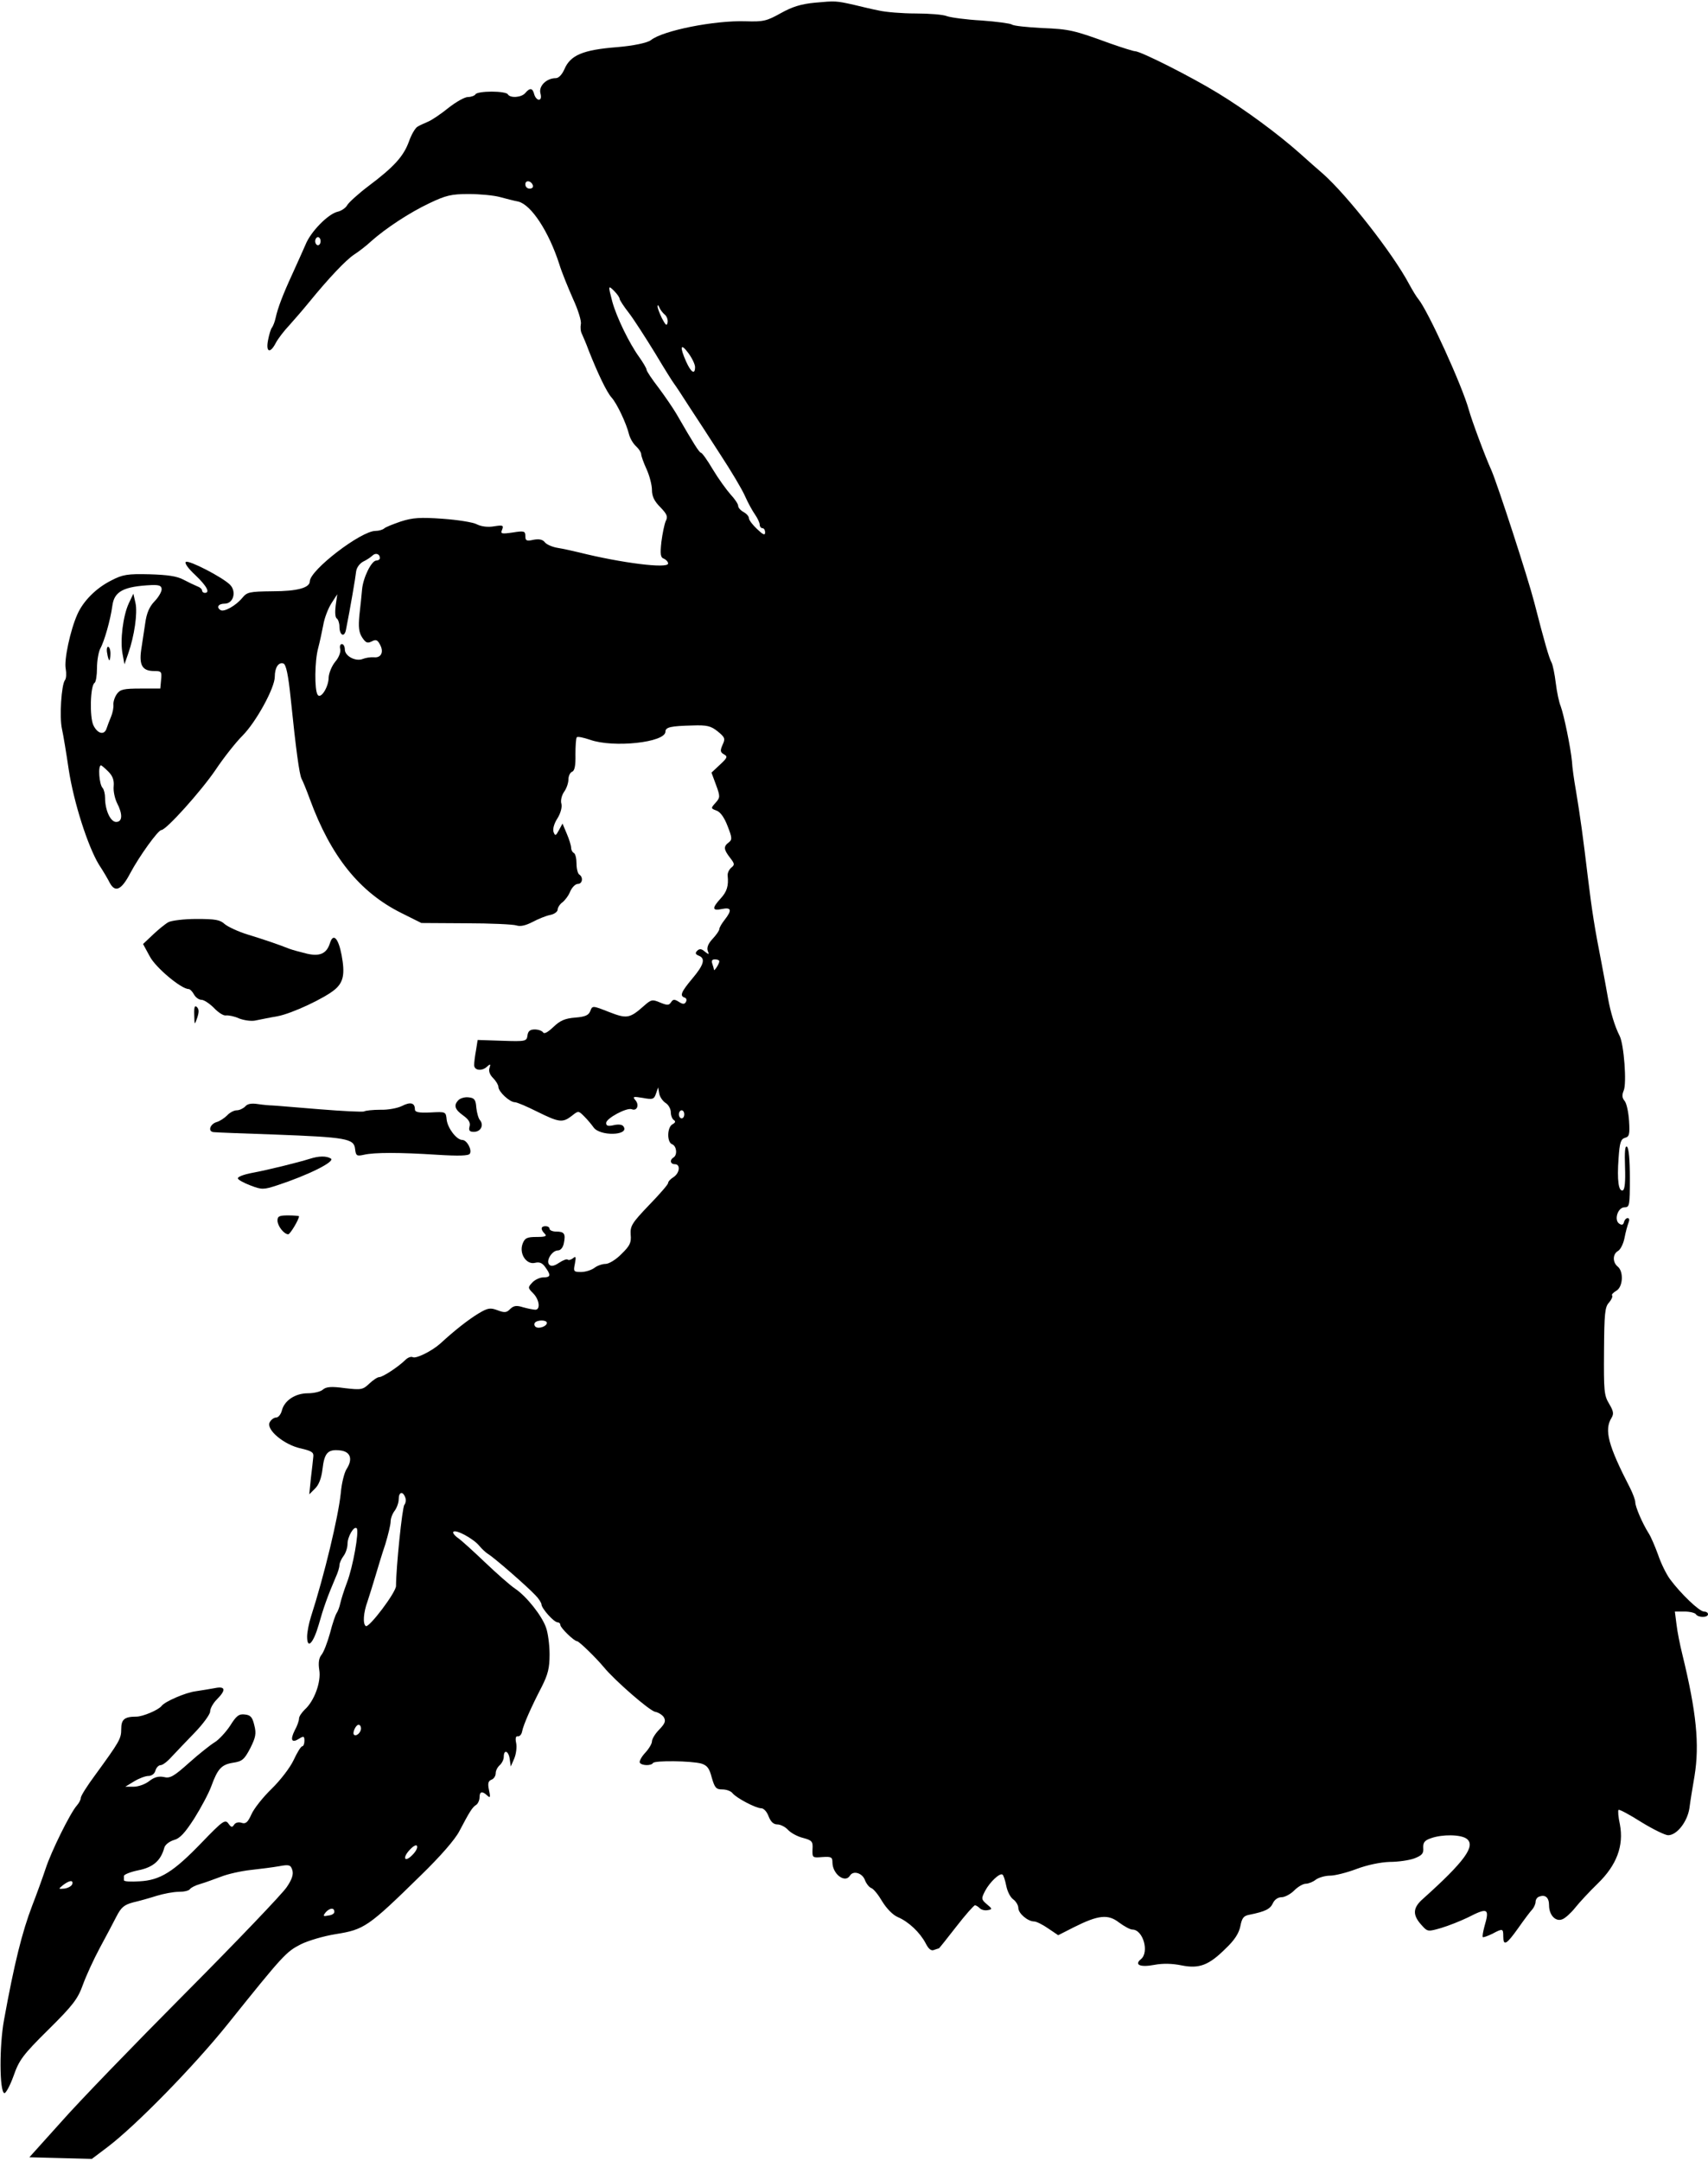 
<svg width="634px" height="802px" viewBox="0 0 634 802" version="1.1" xmlns="http://www.w3.org/2000/svg" xmlns:xlink="http://www.w3.org/1999/xlink">
    <!-- Generator: Sketch 49.2 (51160) - http://www.bohemiancoding.com/sketch -->
    <desc>Created with Sketch.</desc>
    <defs></defs>
    <g id="Page-1" stroke="none" stroke-width="1" fill="none" fill-rule="evenodd">
        <g id="annie-2" fill="#000" fill-rule="nonzero">
            <g id="Group" transform="translate(317.1, 400.6) scale(-1, 1) rotate(-180) translate(-317.1, -400.6) translate(0.1, 0.1)">
                <path d="M302.4,800.1 C297.2,799.6 294,798.6 289.7,796.2 C284.5,793.3 283.3,793 276.7,793.2 C265.3,793.6 246,789.8 241.5,786.2 C240.2,785.2 235,784.1 228.9,783.6 C216.2,782.6 211.6,780.6 209.4,775.4 C208.5,773.4 207.3,772.1 206.2,772.1 C202.8,772.1 199.8,769.2 200.5,766.5 C200.9,765 200.7,764.1 199.9,764.1 C199.3,764.1 198.5,765 198.2,766.1 C197.6,768.5 196.6,768.6 194.9,766.6 C193.5,764.9 189.3,764.6 188.4,766.1 C188.1,766.7 185.4,767.1 182.4,767.1 C179.4,767.1 176.7,766.7 176.4,766.1 C176.1,765.6 174.8,765.1 173.6,765.1 C172.4,765.1 169.2,763.3 166.4,761.1 C163.7,758.9 160.3,756.6 158.9,756 C157.5,755.4 155.7,754.6 154.9,754.1 C154.1,753.7 152.6,751.2 151.7,748.6 C149.7,743.1 146.2,739.2 136.6,732 C132.9,729.2 129.4,726 128.8,725 C128.3,724 126.6,722.8 125.1,722.5 C121.6,721.6 115.2,715.1 113.3,710.3 C112.4,708.3 110.3,703.5 108.5,699.6 C104.9,691.8 103,686.8 102.2,683.1 C101.9,681.7 101.3,680.2 100.9,679.6 C100.4,679.1 99.8,676.9 99.4,674.9 C98.5,670.3 100.2,669.8 102.3,673.9 C103.1,675.4 105.3,678.3 107.2,680.3 C109,682.3 112.3,686.1 114.5,688.8 C122,698 128.3,704.6 131.3,706.6 C133,707.7 135.9,709.9 137.7,711.6 C143.1,716.4 151.9,722.2 159.3,725.7 C165.4,728.6 167.4,729.1 173.9,729.1 C178,729.1 183.2,728.6 185.4,728 C187.6,727.4 190.7,726.6 192.3,726.3 C197.1,725.1 203.6,715.2 207.5,703.1 C208.4,700.1 210.8,694.3 212.6,690.2 C214.5,686.1 215.8,681.9 215.5,680.8 C215.3,679.7 215.4,678.1 215.9,677.2 C216.3,676.3 217.5,673.6 218.4,671.1 C221.8,662.5 225.1,655.6 226.9,653.6 C228.9,651.4 232.4,644 233.4,639.9 C233.8,638.4 234.9,636.5 236,635.5 C237,634.6 237.9,633.2 237.9,632.6 C237.9,631.9 238.8,629.4 239.9,627 C241,624.6 241.9,621.1 241.9,619.3 C241.9,616.9 242.8,615.1 245,612.9 C247.5,610.3 247.9,609.4 247,607.7 C246.5,606.5 245.8,603.1 245.4,600 C244.9,595.4 245.1,594.2 246.3,593.8 C247.2,593.4 247.9,592.6 247.9,592 C247.9,590 230.5,592.2 214.9,596.1 C212.4,596.7 208.8,597.5 206.9,597.8 C205,598.1 202.9,599 202.2,599.8 C201.4,600.9 200.1,601.2 197.9,600.8 C195.3,600.2 194.9,600.5 194.9,602.2 C194.9,604 194.5,604.2 190.2,603.5 C186,602.9 185.6,603 186.3,604.6 C186.9,606.2 186.5,606.3 183.3,605.8 C181.1,605.4 178.6,605.7 177,606.5 C175.6,607.3 169.8,608.2 164.2,608.6 C155.9,609.2 153.1,609 148.7,607.6 C145.8,606.6 143,605.5 142.5,605 C141.9,604.5 140.5,604.1 139.3,604.1 C133.9,604.1 115,589.6 114.9,585.4 C114.9,583 110.3,581.7 101.1,581.7 C92.4,581.6 91.6,581.4 89.8,579.2 C87.5,576.4 83.1,573.9 81.8,574.7 C80.1,575.7 80.9,577.1 83.3,577.1 C86.6,577.1 87.8,581.7 85.2,584.2 C82.3,587 70.1,593.3 68.9,592.6 C68.3,592.2 69.7,590.2 72.4,587.7 C76.7,583.6 78,581.1 75.9,581.1 C75.4,581.1 74.9,581.5 74.9,582 C74.9,582.5 74.1,583.2 73.2,583.5 C72.2,583.9 69.9,585 68,586 C65.6,587.3 62.1,587.8 55.4,588 C47.2,588.2 45.4,587.9 41.2,585.7 C35.6,582.9 30.8,578.1 28.6,573.1 C26,567.3 23.6,556.1 24.3,552.9 C24.6,551.2 24.5,549.3 24,548.7 C22.7,547 21.9,535.1 22.9,530.6 C23.4,528.4 24.5,521.7 25.4,515.6 C27.3,503.2 32.5,487.1 36.6,480.3 C38.2,477.9 40,474.8 40.7,473.4 C42.7,469.8 45,470.9 48.2,477 C51.6,483.4 58.6,493.1 59.8,493.1 C61.6,493.1 74.6,507.6 79.9,515.4 C82.9,519.9 87.4,525.6 89.9,528.1 C94.9,533.1 101.9,545.8 101.9,550 C101.9,553.4 103.3,555.5 105.1,554.9 C106.1,554.5 106.9,550.7 107.8,542 C109.8,522.5 111,514 111.8,512.2 C112.3,511.3 113.7,507.9 114.9,504.6 C122.7,483.3 133.4,470 148.9,462.3 L156.3,458.6 L172.9,458.5 C182,458.5 190.4,458.1 191.6,457.7 C193.1,457.2 195.1,457.7 197.6,459 C199.7,460.1 202.6,461.3 204.2,461.6 C205.7,461.9 206.9,462.8 206.9,463.6 C206.9,464.3 207.7,465.6 208.7,466.3 C209.6,467 211,468.8 211.6,470.4 C212.3,471.9 213.5,473.1 214.4,473.1 C216.1,473.1 216.5,475.6 214.9,476.6 C214.4,476.9 213.9,478.7 213.9,480.6 C213.9,482.5 213.5,484.3 212.9,484.6 C212.3,484.9 211.9,485.8 211.9,486.5 C211.9,487.3 211.2,489.6 210.3,491.7 L208.7,495.5 L207.4,493.1 C206.2,490.9 206,490.8 205.4,492.3 C205,493.3 205.5,495.4 206.8,497.4 C208,499.3 208.6,501.6 208.3,502.8 C207.9,504 208.4,506 209.3,507.3 C210.2,508.5 210.9,510.6 210.9,511.9 C210.9,513.1 211.5,514.4 212.2,514.7 C213.2,515 213.6,517 213.5,521.1 C213.5,524.3 213.7,527.2 214,527.5 C214.3,527.9 216.5,527.4 218.9,526.6 C227.6,523.5 246.9,525.6 246.9,529.6 C246.9,531.3 249,531.7 256.9,531.9 C262.4,532.1 263.8,531.7 266.3,529.7 C269,527.5 269.2,527 268.1,524.7 C267.2,522.6 267.2,522 268.6,521.2 C270.1,520.4 269.9,519.9 267.2,517.4 L264,514.4 L265.7,509.8 C267.3,505.5 267.2,505.1 265.5,503.2 C263.7,501.2 263.7,501.1 265.9,500.3 C267.3,499.8 268.8,497.7 270,494.5 C271.7,490.2 271.7,489.5 270.4,488.5 C268.4,487 268.5,485.9 270.9,482.8 C272.6,480.6 272.7,480.2 271.3,479.1 C270.5,478.4 269.9,477.1 270,476.2 C270.4,472.3 269.7,470.2 267.4,467.7 C264.1,464.1 264.2,463 267.9,463.8 C271.4,464.5 271.7,463.4 268.9,459.8 C267.8,458.4 266.9,456.9 266.9,456.3 C266.9,455.8 265.8,454.2 264.4,452.7 C262.8,451 262.2,449.5 262.6,448.3 C263.2,446.8 263.1,446.8 261.5,448 C260.3,449.1 259.5,449.1 258.7,448.3 C257.9,447.5 258,447 259.2,446.5 C261.9,445.5 261.2,443.1 256.9,438 C252.7,433 252.1,431.5 254.1,430.9 C254.7,430.7 254.9,430 254.5,429.3 C254,428.4 253.3,428.4 251.8,429.4 C250.2,430.4 249.7,430.3 249,429.2 C248.2,428 247.6,428 244.9,429.1 C242.1,430.3 241.6,430.2 239.1,428 C233.6,423.1 232.6,423 225.9,425.6 C219.8,428 219.8,428 219,425.9 C218.4,424.4 217.2,423.8 213.4,423.5 C209.6,423.2 207.8,422.4 205.3,420 C203.3,418.1 201.9,417.3 201.5,418 C201.1,418.6 199.7,419.1 198.4,419.1 C196.7,419.1 195.9,418.5 195.7,416.9 C195.4,414.7 195.1,414.6 186.3,414.9 L177.2,415.2 L176.6,411.4 C176.2,409.3 175.9,406.8 175.9,405.9 C175.9,403.8 178.9,403.5 180.8,405.4 C181.9,406.4 182.1,406.3 181.6,404.8 C181.2,403.7 181.7,402.3 182.9,401.1 C184,400 184.9,398.5 184.9,397.8 C184.9,396 189.1,392.1 191,392.1 C191.8,392.1 195.5,390.5 199.3,388.6 C207.4,384.6 208.7,384.4 212.1,387 C214.6,389 214.6,389 216.8,386.8 C218,385.6 219.5,383.8 220.2,382.8 C222.5,379.4 233.5,379.7 231.4,383 C231,383.8 229.6,384 227.8,383.6 C225.6,383.1 224.9,383.3 224.9,384.4 C224.9,386.1 232.5,390.2 234.4,389.5 C236.3,388.7 237.3,391 235.8,392.8 C234.6,394.2 234.9,394.3 238.5,393.7 C242.2,393 242.7,393.2 243.4,395.3 L244.2,397.6 L244.6,395.3 C244.8,394.1 245.9,392.5 247,391.8 C248,391.2 248.9,389.6 248.9,388.4 C248.9,387.2 249.4,385.9 250,385.5 C250.8,385 250.6,384.5 249.5,383.9 C247.5,382.8 247.4,377.2 249.4,376.5 C251.1,375.8 251.4,372.5 249.9,371.6 C248.4,370.7 248.7,369.1 250.4,369.1 C252.6,369.1 252.2,365.8 249.9,364.3 C248.8,363.6 247.9,362.7 247.9,362.1 C247.9,361.6 244.7,357.9 240.8,353.9 C234.5,347.3 233.8,346.2 234,343 C234.3,340 233.7,338.8 230.6,335.8 C228.6,333.7 225.9,332.1 224.7,332.1 C223.4,332.1 221.5,331.4 220.5,330.6 C219.4,329.8 217.2,329.1 215.6,329.1 C212.8,329.1 212.7,329.3 213.3,332.2 C213.8,334.8 213.6,335.1 212.6,334.2 C211.8,333.6 211,333.4 210.6,333.7 C210.3,334 208.9,333.5 207.4,332.5 C205.6,331.3 204.5,331.1 203.8,331.8 C202.4,333.2 204.8,337.1 207,337.1 C208,337.1 208.9,338.2 209.2,339.8 C209.9,343.3 209.4,344.1 206.3,344.1 C205,344.1 203.9,344.6 203.9,345.1 C203.9,345.7 203.2,346.1 202.4,346.1 C200.6,346.1 200.5,344.9 202.1,343.3 C203,342.4 202.4,342.1 199.1,342.1 C195.5,342.1 194.7,341.7 193.9,339.6 C192.5,335.9 195.3,331.7 198.5,332.5 C200.1,332.9 201.2,332.5 202.3,330.9 C204.5,327.9 204.3,327.1 201.6,327.1 C200.3,327.1 198.4,326.2 197.5,325.2 C195.8,323.4 195.8,323.2 197.8,321.2 C200.1,318.9 200.6,315.1 198.6,315.1 C198,315.1 195.9,315.5 194.1,316 C191.6,316.8 190.6,316.6 189.3,315.4 C188,314 187.2,313.9 184.6,314.9 C181.9,315.9 181,315.8 177.5,313.7 C173.7,311.4 168.5,307.3 163.4,302.6 C160.3,299.8 154.3,296.8 153.1,297.5 C152.5,297.8 151.3,297.4 150.4,296.5 C147.9,294 142,290.1 140.7,290.1 C140,290.1 138.4,289 137,287.7 C134.6,285.4 134,285.3 127.9,286 C122.9,286.7 121,286.5 119.8,285.5 C119,284.7 116.4,284.1 114.2,284.1 C109.5,284.1 105.4,281.4 104.5,277.6 C104.1,276.2 103.2,275.1 102.4,275.1 C101.6,275.1 100.5,274.3 100,273.3 C98.6,270.6 105.4,264.9 111.7,263.6 C115.5,262.7 116.4,262.2 116.2,260.6 C116.1,259.5 115.7,255.9 115.3,252.6 L114.7,246.6 L116.8,248.7 C118.2,250 119.2,252.5 119.6,255.9 C120.3,262 121.6,263.4 126.1,262.9 C130,262.5 131,259.7 128.5,255.9 C127.7,254.6 126.7,250.7 126.4,247.1 C125.5,238.3 120.3,216.6 115.3,201.1 C114.5,198.6 113.9,195.3 113.9,193.8 C113.9,188.9 116.2,191.3 118.2,198.2 C119.9,204.3 121.5,208.8 124.5,215.8 C125.3,217.5 125.9,219.5 125.9,220.3 C125.9,221.1 126.6,222.6 127.4,223.7 C128.2,224.7 128.9,226.8 128.9,228.2 C128.9,230.9 131.3,235 132.3,234 C133.3,233 130.9,219.6 128.7,213.9 C127.6,211 126.5,207.5 126.2,206.1 C125.9,204.7 125.3,203.2 124.9,202.6 C124.5,202.1 123.3,198.7 122.4,195.1 C121.4,191.5 120,187.9 119.2,187 C118.3,185.9 118,184.1 118.4,181.5 C119.2,177 116.5,169.8 113,166.7 C111.9,165.6 110.9,164.2 110.9,163.4 C110.9,162.6 110.2,160.6 109.3,159 C107.5,155.4 108.2,154.2 110.9,155.9 C112.6,157 112.9,156.9 112.9,155.1 C112.9,154 112.5,153.1 112.1,153.1 C111.6,153.1 110.2,150.8 108.9,148 C107.6,145.2 103.9,140.4 100.7,137.3 C97.5,134.2 94.1,129.9 93.2,127.8 C91.9,124.9 91.1,124.2 89.6,124.7 C88.5,125.1 87.3,124.8 86.8,124 C86.1,122.9 85.7,123 84.7,124.4 C83.5,126.1 82.6,125.5 74.8,117.4 C64.3,106.5 59.4,103.4 51.7,103 C48.5,102.8 45.9,102.9 45.9,103.4 C45.9,103.8 45.9,104.5 45.9,105 C45.9,105.5 48.3,106.5 51.3,107.1 C56.8,108.2 59.6,110.7 60.9,115.5 C61.2,116.6 62.8,117.8 64.4,118.3 C66.7,118.9 68.5,120.9 72,126.3 C74.5,130.3 77.4,135.7 78.3,138.2 C80.7,144.8 82.1,146.3 86.4,147 C89.8,147.5 90.6,148.2 92.8,152.4 C94.8,156.4 95.1,157.8 94.3,160.9 C93.6,163.9 92.9,164.7 90.8,164.9 C88.6,165.2 87.6,164.4 85.3,160.7 C83.7,158.3 81.1,155.5 79.6,154.6 C78.1,153.7 73.8,150.3 70.1,147 C64.4,141.9 63,141.1 60.7,141.7 C58.7,142.1 57.1,141.6 55.3,140.2 C53.8,139 51.2,138.1 49.5,138.1 L46.4,138.1 L49.7,140.1 C51.5,141.2 53.9,142.1 55,142.1 C56.2,142.1 57.3,142.9 57.6,144.1 C57.9,145.2 58.8,146.1 59.5,146.1 C60.3,146.1 62.1,147.5 63.6,149.2 C65.2,150.9 69,154.9 72.2,158.2 C75.3,161.4 77.9,165 77.9,166 C77.9,167.1 79,169.1 80.4,170.5 C83.9,174 83.6,175.5 79.7,174.7 C77.9,174.4 74.6,173.8 72.4,173.5 C68.7,173 61.1,169.7 59.9,168.1 C58.8,166.6 52.9,164.1 50.5,164.1 C46.1,164.1 44.9,163.1 44.9,159.5 C44.9,155.9 44.3,154.9 35.2,142.4 C32.3,138.5 29.9,134.7 29.9,134 C29.9,133.3 29.2,132 28.4,131.1 C26,128.4 18.9,114.1 16.8,107.6 C15.7,104.3 13.5,98.2 11.9,94.1 C8.1,84.2 5.2,72.5 1.4,51.6 C-0.4,41.8 -0.3,25 1.5,24.4 C2,24.2 3.6,27.1 4.9,30.7 C7,36.7 8.3,38.5 17.9,48 C27.1,57.1 28.8,59.4 30.7,64.7 C31.9,68 34.7,74.1 36.9,78.2 C39.1,82.3 41.9,87.5 43.1,89.9 C44.9,93.4 46,94.3 49.4,95.2 C51.6,95.7 55.5,96.8 58,97.6 C60.6,98.4 64.3,99.1 66.2,99.1 C68.2,99.1 70,99.5 70.4,100.1 C70.7,100.6 72.4,101.5 74.2,102 C76,102.5 79.4,103.8 81.9,104.7 C84.4,105.7 89.3,106.8 92.9,107.2 C96.5,107.6 101.3,108.2 103.5,108.6 C107.2,109.3 107.8,109.1 108.4,107.2 C108.9,105.6 108.3,103.7 106.3,100.8 C104.8,98.5 88,80.9 68.8,61.6 C49.7,42.4 28.8,20.8 22.5,13.6 L10.8,0.6 L22.4,0.3 L34,0 L39.7,4.3 C50.3,12.3 72,34.5 84.5,50.1 C105.1,75.8 106.1,76.8 111.5,79.6 C114.3,81 120.1,82.7 124.5,83.4 C135.1,85.1 136.5,86 156.1,105.2 C163.4,112.3 168.8,118.5 170.4,121.6 C174.2,128.8 175.2,130.5 176.7,131.4 C177.3,131.8 177.9,133.1 177.9,134.1 C177.9,136.4 178.9,136.6 180.8,134.8 C181.9,133.8 182,134.2 181.4,136.9 C180.9,139.3 181.1,140.2 182.3,140.7 C183.2,141 183.9,142.1 183.9,143.1 C183.9,144.1 184.6,145.4 185.4,146.1 C186.2,146.8 186.9,148.2 186.9,149.2 C186.9,152.1 188.7,151.4 189.1,148.4 L189.5,145.6 L190.8,148.6 C191.5,150.3 191.8,152.8 191.5,154.3 C191.1,156.1 191.4,157 192.1,156.8 C192.8,156.7 193.5,157.5 193.7,158.6 C194.2,161.2 197.3,168.1 201,175.2 C203.3,179.8 203.9,182.1 203.9,187.2 C203.9,190.7 203.3,195.2 202.6,197.1 C201.1,201.5 195.4,208.7 191.1,211.6 C189.3,212.8 184.3,217.2 180,221.3 C175.7,225.4 171.2,229.5 169.9,230.4 C168.6,231.3 167.8,232.4 168.2,232.7 C169.1,233.7 175.7,230.1 177.8,227.5 C178.7,226.4 180.1,225.1 181,224.5 C183,223.4 195.4,212.6 198.6,209.2 C199.9,207.9 200.9,206.3 200.9,205.7 C201,204.2 205.5,199.1 206.9,199.1 C207.4,199.1 207.9,198.7 207.9,198.1 C207.9,197.1 213,192.1 214.1,192.1 C214.8,192.1 221,186.1 224,182.5 C228.1,177.5 241.1,166.2 243.1,165.9 C244.2,165.7 245.7,164.8 246.3,163.9 C247.1,162.5 246.8,161.6 244.6,159.3 C243.1,157.8 241.9,155.8 241.9,154.9 C241.9,154.1 240.8,152.2 239.4,150.7 C238,149.2 237.1,147.5 237.4,147 C238.1,145.9 241.6,145.8 242.3,146.9 C242.9,147.9 256.5,147.7 260.2,146.7 C262.4,146 263.2,145 264.1,141.5 C265.2,137.7 265.7,137.1 268,137.1 C269.5,137.1 271.2,136.5 271.8,135.7 C273.4,133.8 280.5,130.1 282.5,130.1 C283.4,130.1 284.6,128.8 285.2,127.1 C286,125.1 287,124.1 288.5,124.1 C289.6,124.1 291.4,123.2 292.4,122.1 C293.4,121 295.9,119.6 298,119.1 C301.3,118.2 301.7,117.8 301.5,114.9 C301.4,111.7 301.5,111.7 305.2,112 C308.5,112.2 308.9,112 308.9,109.9 C309,105.6 313.6,102.2 315.4,105.1 C316.6,107.1 319.9,106.1 320.9,103.6 C321.4,102.2 322.5,100.8 323.3,100.5 C324.2,100.2 326,97.9 327.4,95.5 C329,92.9 331.3,90.5 333.2,89.7 C337.2,88 341.4,84 343.5,80 C344.5,78 345.5,77.1 346.5,77.5 C347.4,77.8 348.2,78.1 348.4,78.1 C348.5,78.1 351.4,81.7 354.8,86.1 C358.2,90.5 361.4,94.1 361.8,94.1 C362.2,94.1 363,93.6 363.6,93 C364.2,92.4 365.5,92.1 366.5,92.3 C368.3,92.6 368.3,92.8 366.2,94.5 C364.1,96.3 364.1,96.6 365.6,99.5 C367.3,102.7 371,106.2 372,105.5 C372.4,105.3 373,103.4 373.4,101.4 C373.8,99.3 374.9,97.1 376,96.3 C377,95.6 377.9,94.1 377.9,93.1 C377.9,91.1 381.4,88.1 383.8,88.1 C384.6,88.1 387,86.9 389,85.5 L392.7,83 L398.6,86 C407.6,90.5 411.2,90.9 415.3,87.7 C417.2,86.3 419.4,85.1 420.2,85.1 C424.2,85.1 426.6,76.7 423.4,74.1 C420.8,72 423.2,71 428.4,72 C431.6,72.6 435.1,72.5 438.5,71.8 C445,70.5 448.6,71.8 454.9,78.1 C458.2,81.2 459.8,83.8 460.3,86.3 C460.9,89.4 461.5,90.2 463.7,90.6 C469.6,91.8 471.4,92.7 472.4,94.9 C473,96.2 474.3,97.1 475.6,97.1 C476.8,97.1 478.9,98.2 480.3,99.6 C481.7,101 483.6,102.1 484.6,102.1 C485.6,102.1 487.3,102.8 488.3,103.6 C489.4,104.4 491.8,105.1 493.6,105.1 C495.4,105.1 499.8,106.2 503.5,107.6 C507.5,109.1 512.4,110.1 515.8,110.2 C518.9,110.2 523,110.8 524.9,111.5 C527.7,112.6 528.4,113.3 528.2,115.4 C528.1,117.4 528.7,118.2 531.1,119 C535.3,120.5 542.1,120.4 544.3,118.8 C547.8,116.2 543.6,110.4 528.1,96.5 C524.2,93.1 524.1,90.4 527.9,86.4 C529.8,84.3 530.1,84.3 534.9,85.7 C537.6,86.5 542.1,88.3 544.8,89.6 C552.2,93.4 552.9,93 550.9,86.2 C550.4,84.3 550.1,82.6 550.3,82.3 C550.5,82.1 552.1,82.7 553.8,83.5 C557.7,85.6 557.9,85.5 557.9,82.6 C557.9,78.8 559.1,79.5 563.5,85.7 C565.6,88.7 568,91.9 568.7,92.6 C569.3,93.3 569.9,94.6 569.9,95.4 C569.9,96.2 570.5,97.1 571.2,97.3 C573.5,98.2 574.9,97 574.9,94.1 C574.9,90.5 577.3,87.9 579.8,88.9 C580.9,89.3 583,91.2 584.6,93.2 C586.1,95.1 589.9,99.2 593,102.2 C600,109 602.7,116.2 601.2,124.1 C600.6,126.8 600.4,129.3 600.7,129.5 C600.9,129.8 604.7,127.8 609.1,125 C613.5,122.3 618,120.1 619.1,120.1 C622.3,120.1 626.2,125 627,130.1 C627.3,132.6 628.2,138 628.9,142.1 C630.8,153.8 629.6,165.8 624.4,187.1 C623.5,190.7 622.5,195.7 622.2,198.4 L621.6,203.1 L625.2,203.1 C627.2,203.1 629.1,202.6 629.4,202.1 C630.2,200.8 633.9,200.8 633.9,202.1 C633.9,202.7 633.2,203.1 632.4,203.1 C630.7,203.1 623.8,209.7 619.8,215.1 C618.4,217 616.4,221.1 615.4,224.1 C614.3,227.1 612.8,230.7 611.9,232.1 C609.5,235.9 606.9,242 606.9,243.7 C606.9,244.5 606,246.9 605,248.9 C596.8,264.8 595.3,270.5 598.1,275 C599,276.5 598.8,277.5 597.2,280.2 C595.3,283.3 595.2,285.1 595.3,299.7 C595.4,313.6 595.6,316.2 597.2,317.8 C598.1,318.9 598.6,320 598.3,320.4 C598,320.7 598.7,321.4 599.8,322.1 C602.3,323.4 602.7,329.2 600.4,331.1 C598.4,332.7 598.5,335.8 600.5,336.9 C601.4,337.4 602.5,339.6 602.9,341.7 C603.3,343.8 604,346.4 604.4,347.4 C604.8,348.4 604.7,349.1 604.1,349.1 C603.5,349.1 602.9,348.4 602.7,347.6 C602.5,346.6 601.9,346.4 601,347 C598.9,348.3 600.4,353.1 602.9,353.1 C604.8,353.1 604.9,353.8 604.9,364 C604.9,370.7 604.5,375.2 603.8,375.6 C603.1,376.1 602.9,373.7 603.1,368 C603.3,362.6 603,359.7 602.3,359.4 C600.7,358.8 600.1,363.1 600.7,371.3 C601.1,377.1 601.5,378.4 603.1,378.9 C604.7,379.3 604.9,380.2 604.6,385.1 C604.4,388.3 603.7,391.6 603,392.5 C602,393.7 601.9,394.7 602.6,396.4 C603.8,399 602.7,413.6 601.1,416.7 C599.3,420.2 597.7,425.6 596.8,430.6 C596.3,433.4 595.3,439 594.5,443.1 C591.8,456.9 590.9,462.5 589.3,475.6 C587.5,490.7 586.5,497.9 584.9,507.6 C584.2,511.5 583.5,516.4 583.4,518.6 C582.9,523.8 580.4,535.9 579.2,539.1 C578.6,540.5 577.8,544.3 577.4,547.6 C577,550.9 576.3,554.4 575.8,555.3 C574.9,557 573.3,562.4 569.4,577.6 C567,586.9 555.8,621.3 553.5,626.6 C551.2,631.6 546.1,645.4 545.1,649.1 C542.6,658.1 530,685.7 526.4,690.1 C525.7,690.9 524.2,693.4 523,695.6 C516.9,707.1 500,728.6 491,736.6 C489.1,738.2 485.3,741.6 482.5,744.1 C474.3,751.4 462.1,760.4 451.9,766.6 C442.1,772.6 423.3,782.1 421.2,782.1 C420.6,782.1 416.5,783.4 412.2,784.9 C398.5,789.9 396.9,790.3 386.6,790.7 C381.1,791 376.1,791.5 375.5,792 C374.9,792.4 369.8,793.1 364.2,793.5 C358.6,793.8 352.8,794.6 351.4,795.1 C350,795.7 344.7,796.1 339.8,796.1 C334.8,796.1 328.7,796.6 326.1,797.2 C323.5,797.7 319.4,798.7 316.9,799.3 C310.2,800.8 310,800.8 302.4,800.1 Z M197.7,732.3 C197.9,731.6 197.4,731.1 196.5,731.1 C195.6,731.1 194.9,731.8 194.9,732.7 C194.9,734.4 197.1,734.1 197.7,732.3 Z M118.9,711.6 C118.9,710.8 118.5,710.1 117.9,710.1 C117.4,710.1 116.9,710.8 116.9,711.6 C116.9,712.4 117.4,713.1 117.9,713.1 C118.5,713.1 118.9,712.4 118.9,711.6 Z M229.9,690.2 C229.9,689.8 231.5,687.3 233.4,684.9 C235.3,682.4 239.6,675.7 243.1,670 C246.5,664.3 249.7,659.2 250.2,658.6 C250.6,658.1 253.2,654.2 255.8,650.1 C258.5,646 263.8,637.9 267.5,632.1 C271.3,626.3 275.3,619.6 276.4,617.1 C277.5,614.6 279.2,611.5 280.2,610.1 C281.1,608.8 281.9,607.1 281.9,606.4 C281.9,605.7 282.4,605.1 282.9,605.1 C283.5,605.1 283.9,604.4 283.9,603.5 C283.9,602.3 283.1,602.7 280.9,604.8 C279.3,606.3 277.9,608.1 277.9,608.8 C277.9,609.5 277,610.5 275.9,611.1 C274.8,611.7 273.9,612.7 273.9,613.4 C273.9,614.1 272.6,616 271.1,617.6 C269.6,619.3 266.6,623.4 264.5,626.9 C262.5,630.3 260.5,633.1 260.1,633.1 C259.5,633.1 257.4,636.4 251,647.5 C249.7,649.7 246.7,654.1 244.3,657.3 C241.9,660.4 239.9,663.4 239.9,663.9 C239.9,664.4 238.6,666.6 237.1,668.7 C233.5,673.7 228.8,683.3 227.2,689.1 C225.6,695.2 225.6,695.4 227.9,693.1 C229,692 229.9,690.7 229.9,690.2 Z M246.6,684.4 C247.4,683.8 247.9,682.4 247.7,681.4 C247.4,680 247,680.4 245.6,683 C244.7,684.9 243.9,686.9 244,687.5 C244,688.1 244.3,687.9 244.6,687.1 C244.9,686.3 245.8,685.1 246.6,684.4 Z M257.9,664.9 C257.9,661.9 256.4,662.9 254.6,666.9 C252.1,672.5 252.5,674 255.4,670.1 C256.8,668.2 257.9,665.9 257.9,664.9 Z M140.9,594 C140.9,593.5 140.3,593.1 139.6,593.1 C137.8,593.1 134.7,586.8 134.3,582.4 C134.1,580.3 133.7,576 133.3,572.8 C132.9,568.4 133.1,566.5 134.3,564.6 C135.7,562.5 136.3,562.3 137.9,563.1 C139.4,563.9 140,563.7 140.9,562 C142.5,559.2 141.4,556.9 138.7,557.2 C137.4,557.3 135.6,557 134.6,556.6 C132,555.5 127.9,557.6 127.9,560.1 C127.9,561.2 127.4,562.1 126.8,562.1 C126.2,562.1 125.9,561.3 126.2,560.2 C126.4,559.1 125.7,557.1 124.3,555.5 C123,553.9 122,551.3 121.9,549.8 C121.9,546.1 118.9,541.5 117.8,543.3 C116.6,545.1 116.7,555.8 118,560.6 C118.6,562.8 119.4,566.7 119.9,569.2 C120.3,571.7 121.7,575.3 122.9,577.2 L125.1,580.6 L124.5,576.4 C124.2,574 124.3,572 124.9,571.6 C125.4,571.3 125.9,569.9 125.9,568.6 C125.9,565.4 127.7,564.4 128.3,567.3 C129.9,575.3 131.9,587 132.1,589.1 C132.3,590.5 133.4,592 134.7,592.7 C136,593.3 137.6,594.4 138.1,594.9 C139.3,596.1 140.9,595.6 140.9,594 Z M59.9,582.4 C59.9,581.5 58.7,579.4 57.2,577.9 C55.3,575.9 54.3,573.5 53.8,569.8 C53.4,567 52.7,562.5 52.3,559.9 C51.5,554.2 52.8,552.1 57.1,552.1 C59.8,552.1 60,551.9 59.7,548.9 L59.4,545.6 L52.1,545.6 C45.9,545.6 44.5,545.3 43.3,543.6 C42.5,542.5 41.9,540.7 42,539.6 C42.1,538.5 41.7,536.5 41.1,535.1 C40.5,533.7 39.8,531.8 39.5,530.9 C38.7,528.2 36.2,528.7 34.6,531.9 C33.1,534.9 33.4,546.7 35,547.7 C35.5,548 35.9,550.5 35.9,553.2 C35.9,556 36.5,559.2 37.1,560.4 C38.6,563 40.9,571.1 41.6,576.3 C42.3,581.7 45.8,583.5 56.2,584 C59.1,584.1 59.9,583.7 59.9,582.4 Z M40.1,514.8 C41.7,513.2 42.3,511.6 42.1,509.4 C41.9,507.6 42.5,504.9 43.3,503.2 C45.5,499 45.4,496.1 43,496.1 C40.9,496.1 38.9,500.5 38.9,505 C38.9,506.5 38.5,508.1 38,508.7 C36.7,510 36.2,517.1 37.4,517.1 C37.6,517.1 38.8,516.1 40.1,514.8 Z M266.9,444.4 C266.9,443.4 264.9,440.4 264.9,441.3 C264.9,441.6 264.6,442.6 264.3,443.5 C263.9,444.6 264.2,445.1 265.3,445.1 C266.2,445.1 266.9,444.8 266.9,444.4 Z M253.9,387.6 C253.9,386.8 253.5,386.1 252.9,386.1 C252.4,386.1 251.9,386.8 251.9,387.6 C251.9,388.4 252.4,389.1 252.9,389.1 C253.5,389.1 253.9,388.4 253.9,387.6 Z M202.9,310.2 C202.9,309 200,307.9 198.8,308.7 C198.3,309 198.1,309.7 198.4,310.2 C199.2,311.4 202.9,311.4 202.9,310.2 Z M150.3,245.5 C150.7,244.6 150.5,243.3 150,242.7 C149.2,241.8 146.9,219.3 146.9,212.6 C146.9,210.2 136.9,197 135.7,197.7 C134.5,198.5 134.8,202.7 136.3,206.8 C137,208.9 138.3,213.1 139.2,216.1 C140.1,219.1 141.7,224.5 142.9,228 C144,231.6 144.9,235.4 144.9,236.5 C144.9,237.7 145.6,239.5 146.4,240.5 C147.2,241.6 147.9,243.5 147.9,244.8 C147.9,247.5 149.4,247.9 150.3,245.5 Z M133.9,159.7 C133.9,158.2 132.1,156.6 131.3,157.4 C130.6,158.1 132,161.1 133,161.1 C133.5,161.1 133.9,160.5 133.9,159.7 Z M153,112.8 C150.1,109.8 149.1,111.6 152,114.7 C153.4,116.2 154.5,116.7 154.7,116.1 C155,115.4 154.2,114 153,112.8 Z M26.7,101.9 C26.4,101.2 25.2,100.5 23.8,100.3 C21.5,100.1 21.5,100.1 23.3,101.6 C25.7,103.4 27.2,103.6 26.7,101.9 Z M124,91.6 C124,91 123,90.4 121.7,90.3 C119.8,89.9 119.7,90.1 120.8,91.5 C122.3,93.2 124.1,93.3 124,91.6 Z" id="Shape"></path>
                <path d="M47.7,577.2 C45.6,572.7 44.4,563.5 45.4,558.4 L46.1,554.6 L47.5,558.6 C49.8,565.2 51,573.6 50.2,577.3 L49.4,580.8 L47.7,577.2 Z" id="Shape"></path>
                <path d="M39.7,558.6 C39.9,557.2 40.3,556.1 40.5,556.1 C40.7,556.1 40.9,557.2 40.9,558.6 C40.9,560 40.5,561.1 40,561.1 C39.6,561.1 39.4,560 39.7,558.6 Z" id="Shape"></path>
                <path d="M62.4,458.9 C61.3,458.3 58.7,456.2 56.7,454.3 L53,450.8 L55.5,446.2 C57.7,442 67.2,434.1 69.9,434.1 C70.4,434.1 71.3,433.2 71.9,432.1 C72.5,431 73.7,430.1 74.7,430.1 C75.6,430.1 77.7,428.7 79.3,427.1 C80.9,425.4 82.9,424.1 83.8,424.3 C84.7,424.4 86.9,424 88.6,423.2 C90.4,422.5 93.1,422.1 94.6,422.4 C96.2,422.7 99.9,423.5 102.9,424 C108.3,425 120.6,430.8 124.3,434 C127.4,436.7 128,439.7 126.7,446.7 C125.5,453 123.6,455 122.4,451.2 C121.2,447.3 118.7,446.1 113.9,447.2 C111.4,447.8 108.5,448.6 107.4,449 C103.1,450.7 98.1,452.4 91.9,454.3 C88.3,455.4 84.5,457.2 83.3,458.2 C81.6,459.8 79.8,460.1 72.8,460.1 C68.2,460.1 63.5,459.5 62.4,458.9 Z" id="Shape"></path>
                <path d="M72,424.6 C72.1,420.6 72.1,420.6 73.1,423.4 C73.8,425.5 73.8,426.6 73,427.4 C72.2,428.2 71.9,427.4 72,424.6 Z" id="Shape"></path>
                <path d="M170.1,392.9 C168.2,391 168.7,389.4 171.8,387.2 C173.9,385.7 174.6,384.5 174.2,383.1 C173.8,381.6 174.2,381.1 175.8,381.1 C178.3,381.1 179.6,383.5 178.1,385.4 C177.5,386 176.9,388.2 176.7,390.1 C176.5,393 176,393.7 173.9,393.9 C172.5,394.1 170.8,393.6 170.1,392.9 Z" id="Shape"></path>
                <path d="M90.9,390.5 C90.2,389.8 88.8,389.1 87.8,389.1 C86.8,389.1 85.2,388.3 84.2,387.2 C83.2,386.2 81.4,385 80.2,384.7 C77.8,383.9 77,381.2 79.2,381 C79.8,380.9 90.1,380.5 101.9,380.1 C128.4,379.1 131.3,378.6 131.7,374.8 C132,372.2 132.3,372 135,372.6 C138.9,373.5 148.1,373.5 162.1,372.6 C170.1,372.1 173.9,372.2 174.3,373 C175.2,374.4 173.2,378.1 171.5,378.1 C169.4,378.1 166.1,382.4 165.7,385.6 C165.4,388.6 165.4,388.6 159.7,388.3 C155.2,388.1 153.9,388.4 153.9,389.5 C153.9,391.9 152.2,392.3 149.1,390.7 C147.5,389.9 143.9,389.2 141.1,389.3 C138.3,389.3 135.6,389 135.1,388.7 C134.6,388.4 127,388.8 118.3,389.5 C109.5,390.2 101.7,390.9 100.9,390.9 C100.1,390.9 97.7,391.1 95.7,391.4 C93.2,391.8 91.7,391.5 90.9,390.5 Z" id="Shape"></path>
                <path d="M114.9,371.1 C110.4,369.7 99.5,367 93.6,365.9 C90.4,365.3 88,364.4 88.2,363.8 C88.3,363.3 90.5,362.1 92.9,361.2 C97.1,359.6 97.7,359.6 102.9,361.3 C114.2,365 124.5,370.1 122.7,371.2 C121.1,372.2 118.3,372.2 114.9,371.1 Z" id="Shape"></path>
                <path d="M102.9,348.2 C102.9,346.2 105.3,343.1 106.9,343.1 C107.6,343.1 110.9,348.6 110.9,349.8 C110.9,349.9 109.1,350.1 106.9,350.1 C103.6,350.1 102.9,349.8 102.9,348.2 Z" id="Shape"></path>
            </g>
        </g>
    </g>
</svg>
